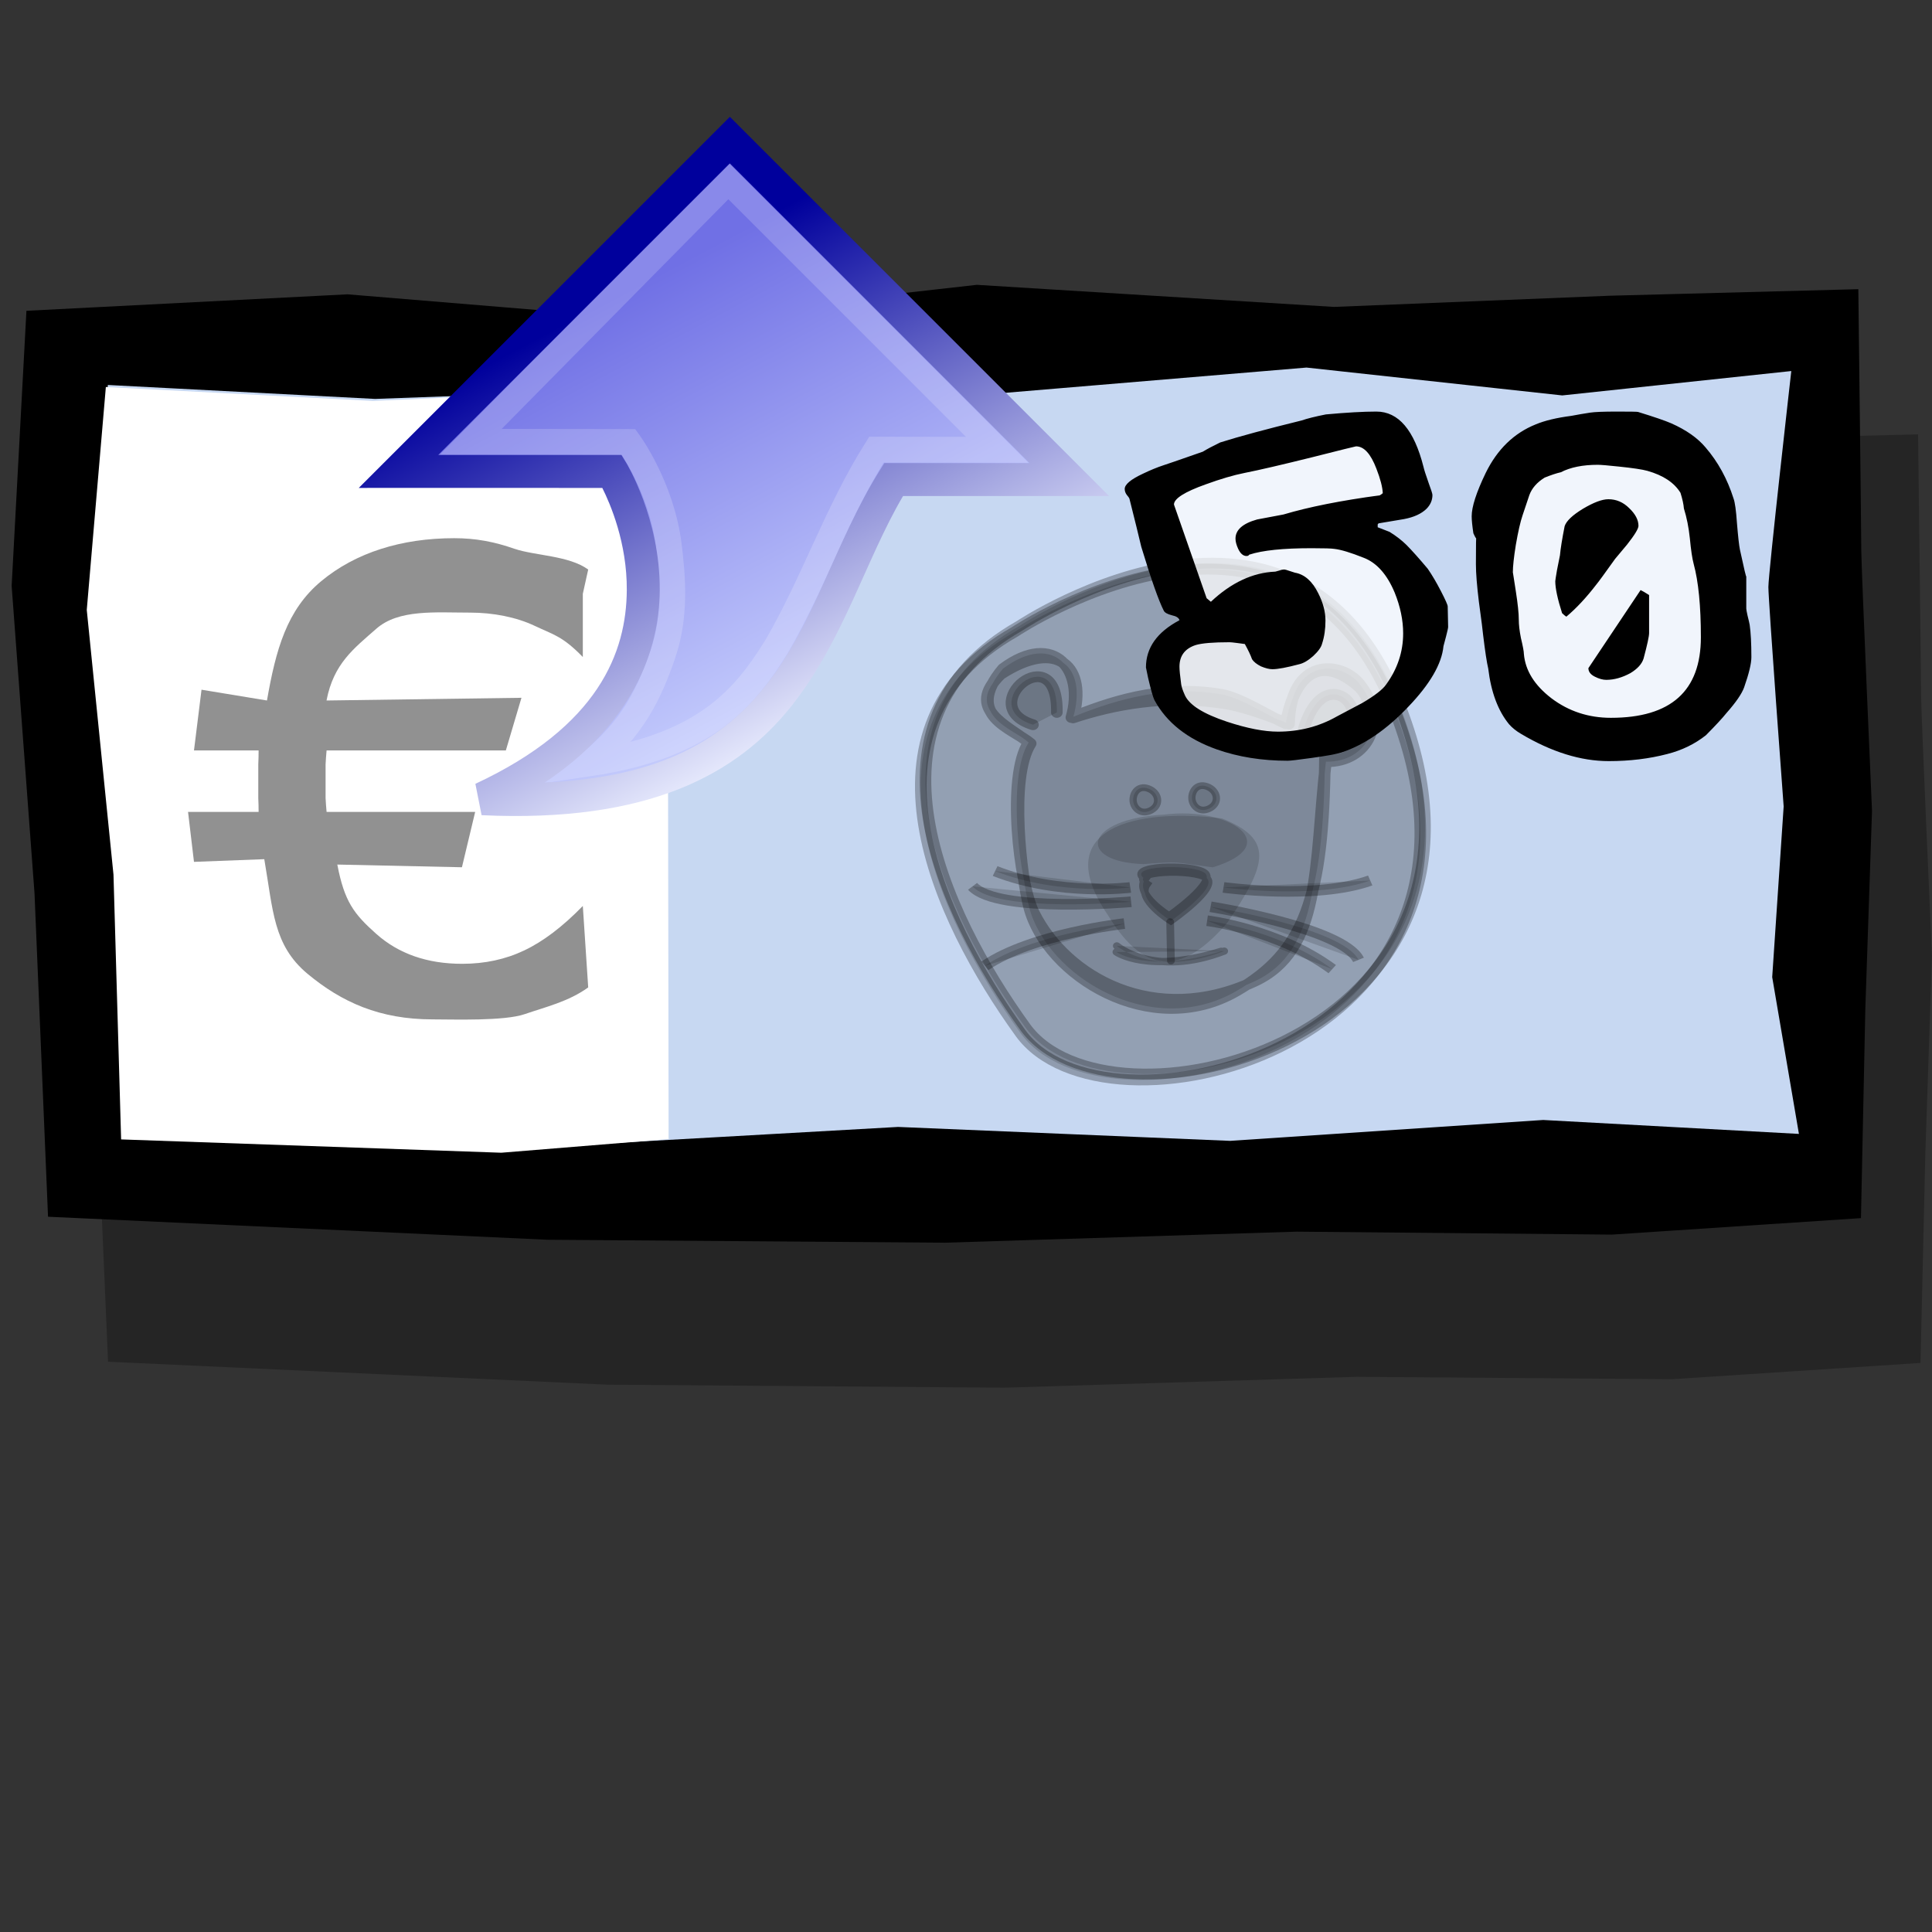 <?xml version="1.0" encoding="UTF-8" standalone="no"?>
<!-- Created with Inkscape (http://www.inkscape.org/) -->

<svg
   xmlns:dc="http://purl.org/dc/elements/1.1/"
   xmlns:cc="http://creativecommons.org/ns#"
   xmlns:rdf="http://www.w3.org/1999/02/22-rdf-syntax-ns#"
   xmlns:svg="http://www.w3.org/2000/svg"
   xmlns="http://www.w3.org/2000/svg"
   xmlns:xlink="http://www.w3.org/1999/xlink"
   xmlns:sodipodi="http://sodipodi.sourceforge.net/DTD/sodipodi-0.dtd"
   xmlns:inkscape="http://www.inkscape.org/namespaces/inkscape"
   width="100"
   height="100"
   id="svg2885"
   sodipodi:version="0.32"
   inkscape:version="0.48.0 r9654"
   version="1.0"
   sodipodi:docname="money_back.svg">
  <rect width="100%" height="100%" fill="#333333" stroke="none"/>
  <defs
     id="defs2887">
    <linearGradient
       id="linearGradient20723">
      <stop
         id="stop20725"
         offset="0"
         style="stop-color:white;stop-opacity:1;" />
      <stop
         id="stop20727"
         offset="1"
         style="stop-color:black;stop-opacity:0;" />
    </linearGradient>
    <linearGradient
       y2="873.234"
       x2="586.271"
       y1="527.362"
       x1="691.986"
       gradientTransform="translate(0,18)"
       gradientUnits="userSpaceOnUse"
       id="linearGradient3166"
       xlink:href="#linearGradient3168"
       inkscape:collect="always" />
    <linearGradient
       gradientTransform="translate(0,18)"
       gradientUnits="userSpaceOnUse"
       y2="873.234"
       x2="586.271"
       y1="527.362"
       x1="691.986"
       id="linearGradient3182"
       xlink:href="#linearGradient3184"
       inkscape:collect="always" />
    <linearGradient
       gradientTransform="translate(0,18)"
       gradientUnits="userSpaceOnUse"
       y2="873.234"
       x2="586.271"
       y1="527.362"
       x1="691.986"
       id="linearGradient3174"
       xlink:href="#linearGradient3168"
       inkscape:collect="always" />
    <inkscape:perspective
       sodipodi:type="inkscape:persp3d"
       inkscape:vp_x="0 : 526.18109 : 1"
       inkscape:vp_y="0 : 1000 : 0"
       inkscape:vp_z="744.09448 : 526.18109 : 1"
       inkscape:persp3d-origin="372.04724 : 350.78739 : 1"
       id="perspective2390" />
    <inkscape:perspective
       id="perspective10"
       inkscape:persp3d-origin="372.04724 : 350.78739 : 1"
       inkscape:vp_z="744.09448 : 526.18109 : 1"
       inkscape:vp_y="0 : 1000 : 0"
       inkscape:vp_x="0 : 526.18109 : 1"
       sodipodi:type="inkscape:persp3d" />
    <linearGradient
       id="linearGradient3168">
      <stop
         id="stop3170"
         offset="0"
         style="stop-color:#edf0ff;stop-opacity:1;" />
      <stop
         id="stop3172"
         offset="1"
         style="stop-color:#00009c;stop-opacity:1;" />
    </linearGradient>
    <linearGradient
       id="linearGradient3184">
      <stop
         style="stop-color:#cdd5ff;stop-opacity:1;"
         offset="0"
         id="stop3186" />
      <stop
         style="stop-color:#7070e5;stop-opacity:1;"
         offset="1"
         id="stop3188" />
    </linearGradient>
  </defs>
  <sodipodi:namedview
     id="base"
     pagecolor="#ffffff"
     bordercolor="#666666"
     borderopacity="1.0"
     inkscape:pageopacity="0.0"
     inkscape:pageshadow="2"
     inkscape:zoom="4.185"
     inkscape:cx="62.977177"
     inkscape:cy="63.009675"
     inkscape:document-units="px"
     inkscape:current-layer="layer1"
     height="100px"
     width="100px"
     inkscape:window-width="1016"
     inkscape:window-height="575"
     inkscape:window-x="0"
     inkscape:window-y="1"
     showguides="true"
     inkscape:guide-bbox="true"
     showgrid="false"
     inkscape:window-maximized="0" />
  <g
     inkscape:label="Calque 1"
     inkscape:groupmode="layer"
     id="layer1">
    <path
       style="fill:black;fill-opacity:0.267;fill-rule:evenodd;stroke:none;stroke-width:1px;stroke-linecap:butt;stroke-linejoin:miter;stroke-opacity:1"
       d="M 53.655,22.233 L 37.342,24.077 L 21.092,22.733 L 4.467,23.577 L 3.686,37.827 L 4.873,53.733 L 5.592,70.483 L 31.436,71.671 L 51.998,71.827 L 70.217,71.264 L 86.53,71.389 L 99.405,70.546 L 99.655,59.733 L 99.998,49.483 C 99.998,49.483 99.436,36.851 99.436,36.014 C 99.436,35.177 99.28,22.483 99.28,22.483 L 86.436,22.796 L 72.155,23.389 L 53.655,22.233 z "
       id="path26459" />
    <path
       style="fill:black;fill-opacity:1;fill-rule:evenodd;stroke:none;stroke-width:1px;stroke-linecap:butt;stroke-linejoin:miter;stroke-opacity:1"
       d="M 1.368,16.087 L 17.988,15.234 L 34.246,16.578 L 50.56,14.743 L 69.047,15.886 L 83.349,15.306 L 96.187,14.968 C 96.187,14.968 96.34,27.669 96.34,28.506 C 96.34,29.343 96.895,41.971 96.895,41.971 L 96.549,52.225 L 96.323,63.05 L 83.43,63.903 L 67.116,63.75 L 48.911,64.322 L 28.331,64.169 L 2.486,62.978 L 1.786,46.229 L 0.603,30.325 L 1.368,16.087 z "
       id="path20767"
       sodipodi:nodetypes="cccccccsccccccccccc" />
    <path
       style="fill:#c7d8f2;fill-opacity:1;fill-rule:evenodd;stroke:none;stroke-width:1px;stroke-linecap:butt;stroke-linejoin:miter;stroke-opacity:1"
       d="M 5.583,19.926 L 19.414,20.648 L 34.233,20.107 L 50.434,20.467 L 67.624,19.025 L 80.862,20.467 L 92.717,19.205 C 92.717,19.205 91.531,29.663 91.531,30.384 C 91.531,31.105 92.322,41.743 92.322,41.743 L 91.729,50.577 L 93.112,58.691 L 79.874,57.97 L 63.672,59.051 L 46.483,58.33 L 27.317,59.412 L 6.374,58.871 L 5.979,45.168 L 4.595,31.466 L 5.583,19.926 z "
       id="path21654"
       sodipodi:nodetypes="cccccccsccccccccccc" />
    <path
       style="fill:white;fill-opacity:1;fill-rule:evenodd;stroke:none;stroke-width:1px;stroke-linecap:butt;stroke-linejoin:miter;stroke-opacity:1"
       d="M 5.479,20.031 L 19.309,20.752 L 34.547,20.072 L 34.607,58.959 L 25.948,59.665 L 6.269,58.976 L 5.874,45.273 L 4.491,31.57 L 5.479,20.031 z "
       id="path21657"
       sodipodi:nodetypes="ccccccccc" />
    <path
       transform="scale(1.06,0.944)"
       style="font-size:33.32px;font-style:normal;font-variant:normal;font-weight:normal;font-stretch:normal;text-align:start;line-height:100%;writing-mode:lr-tb;text-anchor:start;fill:black;fill-opacity:0.431;stroke:none;stroke-width:1px;stroke-linecap:butt;stroke-linejoin:miter;stroke-opacity:1;font-family:wasy10"
       d="M 28.459,32.558 L 28.459,36.024 C 27.472,34.885 27.044,34.81 26.122,34.322 C 25.211,33.834 24.07,33.59 22.964,33.59 C 21.261,33.59 19.467,33.393 18.371,34.478 C 17.276,35.563 16.291,36.38 15.944,38.408 L 25.463,38.26 L 24.7,41.148 L 15.947,41.148 C 15.926,41.409 15.909,41.664 15.898,41.913 C 15.898,42.163 15.898,42.477 15.898,42.857 C 15.898,43.204 15.898,43.502 15.898,43.752 C 15.909,44.001 15.926,44.256 15.947,44.516 L 23.203,44.516 L 22.556,47.552 L 16.471,47.404 C 16.818,49.433 17.276,50.108 18.371,51.203 C 19.467,52.299 20.866,52.846 22.569,52.846 C 23.675,52.846 24.684,52.602 25.595,52.114 C 26.517,51.626 27.472,50.813 28.459,49.674 L 28.722,54.141 C 27.756,54.922 26.638,55.212 25.629,55.603 C 24.631,55.993 22.164,55.893 21.122,55.893 C 18.552,55.893 16.689,54.959 15.008,53.386 C 13.338,51.813 13.339,49.918 12.905,47.109 L 9.472,47.256 L 9.182,44.516 L 12.628,44.516 C 12.628,44.267 12.623,44.017 12.612,43.768 C 12.612,43.508 12.612,43.204 12.612,42.857 C 12.612,42.477 12.612,42.163 12.612,41.913 C 12.623,41.653 12.628,41.398 12.628,41.148 L 9.472,41.148 L 9.84,37.817 L 13.036,38.408 C 13.47,35.621 14.001,33.441 15.682,31.868 C 17.364,30.295 19.616,29.509 22.175,29.509 C 23.238,29.509 24.137,29.704 25.135,30.095 C 26.144,30.474 27.778,30.458 28.722,31.228"
       id="text22897"
       sodipodi:nodetypes="ccsssccccsssccccsssccsscccccsssccccsscc" />
    <g
       id="g27558"
       style="fill:black;fill-opacity:0.144;stroke:black;stroke-opacity:0.279"
       transform="matrix(0.829,0,0,0.773,21.7,75.709)">
      <path
         sodipodi:nodetypes="cssc"
         id="path6192"
         d="M 37.482,-56.035 C 37.482,-56.035 56.01,-69.328 61.897,-48.603 C 67.784,-27.878 43.01,-21.478 37.835,-29.164 C 32.66,-36.851 27.056,-49.692 37.482,-56.035 z "
         style="fill:black;fill-opacity:0.144;fill-rule:evenodd;stroke:black;stroke-width:0.724;stroke-linecap:butt;stroke-linejoin:miter;stroke-miterlimit:4;stroke-dasharray:none;stroke-opacity:0.279" />
      <path
         inkscape:export-ydpi="90"
         inkscape:export-xdpi="90"
         inkscape:export-filename="/home/mat/Travaux/Inkscape/Gcompris/path3176.png"
         sodipodi:nodetypes="ccsscscsccccsscscscc"
         d="M 36.447,-53.17 C 33.968,-50.007 37.044,-49.186 38.177,-48.159 C 36.796,-45.867 37.626,-39.082 38.079,-37.202 C 39.188,-32.606 45.678,-28.292 50.995,-31.567 C 55.315,-34.227 56.455,-37.82 56.547,-47.144 C 59.008,-46.548 60.349,-50.43 58.575,-52.04 C 56.342,-54.066 54.66,-52.906 54.104,-49.489 C 53.217,-49.888 51.295,-51.224 50.09,-51.446 C 46.238,-52.159 42.899,-50.829 40.717,-49.898 C 41.579,-53.052 39.641,-55.718 36.447,-53.17 z M 36.302,-52.786 C 34.059,-50.452 36.732,-49.387 38.052,-48.226 C 36.671,-45.934 37.454,-38.789 38.373,-36.818 C 40.381,-32.516 45.882,-29.131 52.128,-32.219 C 56.356,-34.309 55.864,-39.958 56.609,-46.94 C 59.256,-46.885 60.547,-49.769 58.672,-52.192 C 57.504,-53.7 54.402,-53.916 54.305,-49.465 C 53.418,-49.864 51.682,-50.569 50.478,-50.792 C 46.626,-51.505 43.193,-50.715 40.824,-49.874 C 41.729,-53.272 39.872,-55.27 36.302,-52.786 z "
         style="fill:black;fill-opacity:0.144;fill-rule:nonzero;stroke:black;stroke-width:0.724;stroke-linecap:round;stroke-linejoin:round;stroke-miterlimit:4;stroke-opacity:0.279"
         id="path2218" />
      <path
         inkscape:export-ydpi="90"
         inkscape:export-xdpi="90"
         inkscape:export-filename="/home/mat/Travaux/Inkscape/Gcompris/path3176.png"
         sodipodi:nodetypes="cc"
         id="path2234"
         d="M 56.574,-48.149 C 60.544,-49.325 56.72,-54.283 55.244,-49.2"
         style="fill:black;fill-opacity:0.144;fill-rule:evenodd;stroke:black;stroke-width:0.724;stroke-linecap:round;stroke-linejoin:round;stroke-miterlimit:4;stroke-opacity:0.279" />
      <path
         inkscape:export-ydpi="90"
         inkscape:export-xdpi="90"
         inkscape:export-filename="/home/mat/Travaux/Inkscape/Gcompris/path3176.png"
         sodipodi:nodetypes="cc"
         id="path2236"
         d="M 38.319,-49.415 C 34.554,-50.661 39.905,-55.471 39.81,-50.239"
         style="fill:black;fill-opacity:0.144;fill-rule:evenodd;stroke:black;stroke-width:0.724;stroke-linecap:round;stroke-linejoin:round;stroke-miterlimit:4;stroke-opacity:0.279" />
      <path
         d="M 43.018,-36.633 C 39.22,-42.552 44.774,-43.844 50.129,-43.139 C 53.347,-41.747 52.977,-40.141 50.465,-36.171 C 47.826,-32.874 45.441,-32.362 43.018,-36.633 z "
         style="fill:black;fill-opacity:0.144;fill-rule:nonzero;stroke:black;stroke-width:0;stroke-linecap:round;stroke-linejoin:round;stroke-miterlimit:4;stroke-dasharray:none;stroke-dashoffset:0;stroke-opacity:0.279"
         id="path6160"
         sodipodi:nodetypes="cccc" />
      <path
         sodipodi:nodetypes="cccc"
         id="path6162"
         style="fill:black;fill-opacity:0.144;fill-rule:evenodd;stroke:black;stroke-width:0.482;stroke-linecap:round;stroke-linejoin:round;stroke-miterlimit:4;stroke-opacity:0.279"
         d="M 43.528,-34.195 C 43.528,-34.195 45.46,-32.723 50.074,-34.246 M 43.553,-34.606 C 43.553,-34.606 45.876,-32.451 50.258,-34.256" />
      <path
         style="fill:black;fill-opacity:0.144;fill-rule:evenodd;stroke:black;stroke-width:0.482;stroke-linecap:round;stroke-linejoin:round;stroke-miterlimit:4;stroke-dasharray:none;stroke-opacity:0.279"
         d="M 46.933,-33.607 L 46.885,-36.213"
         id="path6164" />
      <path
         inkscape:transform-center-x="-0.65215123"
         id="path6166"
         style="fill:black;fill-opacity:0.144;fill-rule:nonzero;stroke:black;stroke-width:0.482;stroke-linecap:butt;stroke-linejoin:miter;stroke-miterlimit:4;stroke-opacity:0.279"
         d="M 46.819,-36.618 C 46.819,-36.618 44.622,-38.069 45.328,-39.081 C 43.992,-39.99 48.273,-40.123 49.044,-39.489 C 49.816,-38.854 46.819,-36.618 46.819,-36.618 z M 46.931,-36.279 C 46.931,-36.279 44.734,-37.73 45.439,-38.742 C 44.104,-39.651 48.384,-39.784 49.156,-39.15 C 49.927,-38.515 46.931,-36.279 46.931,-36.279 z " />
      <path
         d="M 45.221,-40.082 C 40.986,-40.229 41.506,-43.126 46.531,-43.399 C 50.564,-43.956 54.109,-41.36 49.543,-39.865 C 46.858,-40.239 47.608,-40.272 45.221,-40.082 z "
         style="fill:black;fill-opacity:0.144;fill-rule:nonzero;stroke:black;stroke-width:0;stroke-linecap:round;stroke-linejoin:round;stroke-miterlimit:4;stroke-dasharray:none;stroke-dashoffset:0;stroke-opacity:0.279"
         id="path6168"
         sodipodi:nodetypes="cccc" />
      <g
         transform="matrix(0.239,5.184194e-2,-5.362199e-2,0.231,-32.149,-107.558)"
         id="g6170"
         style="fill:black;fill-opacity:0.144;stroke:black;stroke-opacity:0.279">
        <path
           sodipodi:nodetypes="cc"
           id="path6172"
           d="M 391.939,210.905 C 391.939,210.905 415.573,209.245 428,200.804"
           style="fill:black;fill-opacity:0.144;fill-rule:evenodd;stroke:black;stroke-width:3;stroke-linecap:butt;stroke-linejoin:miter;stroke-miterlimit:4;stroke-opacity:0.279" />
        <path
           id="path6174"
           d="M 389.919,216.966 C 389.919,216.966 424,215.362 430,223.362"
           style="fill:black;fill-opacity:0.144;fill-rule:evenodd;stroke:black;stroke-width:3;stroke-linecap:butt;stroke-linejoin:miter;stroke-miterlimit:4;stroke-opacity:0.279" />
        <path
           sodipodi:nodetypes="cc"
           id="path6176"
           d="M 389.919,221.007 C 389.919,221.007 408.041,219.382 424.041,227.382"
           style="fill:black;fill-opacity:0.144;fill-rule:evenodd;stroke:black;stroke-width:3;stroke-linecap:butt;stroke-linejoin:miter;stroke-miterlimit:4;stroke-opacity:0.279" />
      </g>
      <g
         transform="matrix(-0.245,1.206388e-2,-1.247811e-2,-0.237,142.683,9.157)"
         id="g6178"
         style="fill:black;fill-opacity:0.144;stroke:black;stroke-opacity:0.279">
        <path
           sodipodi:nodetypes="cc"
           id="path6180"
           d="M 391.939,210.905 C 391.939,210.905 415.573,209.245 428,200.804"
           style="fill:black;fill-opacity:0.144;fill-rule:evenodd;stroke:black;stroke-width:3;stroke-linecap:butt;stroke-linejoin:miter;stroke-miterlimit:4;stroke-opacity:0.279" />
        <path
           id="path6182"
           d="M 389.919,216.966 C 389.919,216.966 424,215.362 430,223.362"
           style="fill:black;fill-opacity:0.144;fill-rule:evenodd;stroke:black;stroke-width:3;stroke-linecap:butt;stroke-linejoin:miter;stroke-miterlimit:4;stroke-opacity:0.279" />
        <path
           sodipodi:nodetypes="cc"
           id="path6184"
           d="M 389.919,221.007 C 389.919,221.007 408.041,219.382 424.041,227.382"
           style="fill:black;fill-opacity:0.144;fill-rule:evenodd;stroke:black;stroke-width:3;stroke-linecap:butt;stroke-linejoin:miter;stroke-miterlimit:4;stroke-opacity:0.279" />
      </g>
      <path
         sodipodi:nodetypes="czzz"
         id="path6186"
         d="M 44.586,-44.211 C 44.488,-44.705 44.824,-45.414 45.519,-45.141 C 46.186,-44.879 46.317,-44.061 45.718,-43.701 C 45.134,-43.349 44.677,-43.746 44.586,-44.211 z "
         style="fill:black;fill-opacity:0.144;fill-rule:evenodd;stroke:black;stroke-width:0.452;stroke-linecap:butt;stroke-linejoin:miter;stroke-miterlimit:4;stroke-dasharray:none;stroke-opacity:0.279" />
      <path
         sodipodi:nodetypes="czzz"
         id="path6188"
         d="M 48.257,-44.346 C 48.159,-44.84 48.495,-45.549 49.19,-45.276 C 49.857,-45.014 49.988,-44.196 49.389,-43.836 C 48.805,-43.484 48.348,-43.881 48.257,-44.346 z "
         style="fill:black;fill-opacity:0.144;fill-rule:evenodd;stroke:black;stroke-width:0.452;stroke-linecap:butt;stroke-linejoin:miter;stroke-miterlimit:4;stroke-dasharray:none;stroke-opacity:0.279" />
      <path
         sodipodi:nodetypes="cssc"
         id="path6228"
         d="M 37.19,-55.638 C 37.19,-55.638 55.718,-68.931 61.605,-48.206 C 67.492,-27.481 42.718,-21.081 37.543,-28.767 C 32.367,-36.454 26.764,-49.295 37.19,-55.638 z "
         style="fill:black;fill-opacity:0.144;fill-rule:evenodd;stroke:black;stroke-width:0.724;stroke-linecap:butt;stroke-linejoin:miter;stroke-miterlimit:4;stroke-dasharray:none;stroke-opacity:0.279" />
    </g>
    <path
       style="fill:white;fill-opacity:0.75;fill-rule:evenodd;stroke:none;stroke-width:1px;stroke-linecap:butt;stroke-linejoin:miter;stroke-opacity:1"
       d="M 59.66,25.196 L 71.212,22.308 L 73.043,26.182 L 69.592,27.168 L 72.339,29.07 L 73.677,32.099 L 72.55,35.973 L 69.873,37.875 L 64.872,38.509 L 61.844,37.522 L 60.435,35.973 L 60.294,33.437 L 62.337,32.521 L 60.083,28.718 L 59.66,25.196 z "
       id="path24673" />
    <path
       style="fill:white;fill-opacity:0.75;fill-rule:evenodd;stroke:none;stroke-width:1px;stroke-linecap:butt;stroke-linejoin:miter;stroke-opacity:1"
       d="M 82.904,22.872 L 86.567,23.717 L 88.539,26.534 L 89.173,32.381 L 88.257,36.466 L 84.454,38.156 L 80.368,37.241 C 80.368,37.241 77.833,35.691 77.833,35.128 C 77.833,34.564 77.269,26.464 77.551,25.971 C 77.833,25.478 79.171,23.435 79.171,23.435 L 82.904,22.872 z "
       id="path25560" />
    <path
       style="font-size:36px;font-style:normal;font-variant:normal;font-weight:normal;font-stretch:normal;text-align:start;line-height:125%;writing-mode:lr-tb;text-anchor:start;fill:black;fill-opacity:1;stroke:none;stroke-width:1px;stroke-linecap:butt;stroke-linejoin:miter;stroke-opacity:1;font-family:Indigo Joker"
       d="M 74.955,32.452 C 74.955,32.501 74.919,32.666 74.846,32.948 C 74.772,33.217 74.728,33.383 74.714,33.444 C 74.626,34.362 74.018,35.409 72.89,36.585 C 71.763,37.772 70.606,38.562 69.419,38.954 C 69.2,39.027 68.694,39.119 67.903,39.229 C 67.2,39.327 66.783,39.376 66.651,39.376 C 65.318,39.376 64.096,39.181 62.982,38.789 C 61.459,38.25 60.383,37.399 59.753,36.236 C 59.68,36.089 59.57,35.703 59.424,35.079 C 59.35,34.723 59.314,34.546 59.314,34.546 C 59.314,33.53 59.892,32.715 61.049,32.103 C 61.02,31.981 60.888,31.895 60.654,31.846 C 60.419,31.785 60.28,31.705 60.236,31.607 C 59.973,31.093 59.585,29.991 59.072,28.301 C 58.94,27.738 58.735,26.905 58.457,25.803 C 58.442,25.766 58.398,25.705 58.325,25.62 C 58.252,25.522 58.215,25.418 58.215,25.307 C 58.215,25.075 58.53,24.811 59.16,24.518 C 59.541,24.334 59.9,24.187 60.236,24.077 C 60.324,24.052 60.998,23.82 62.258,23.379 C 62.477,23.244 62.777,23.085 63.158,22.901 C 64.125,22.595 65.531,22.216 67.376,21.762 C 67.654,21.665 68.072,21.56 68.628,21.45 C 69.698,21.352 70.569,21.303 71.243,21.303 C 72.385,21.303 73.198,22.258 73.681,24.169 C 73.71,24.303 73.798,24.579 73.945,24.995 C 74.077,25.35 74.143,25.558 74.143,25.62 C 74.143,25.889 74.04,26.128 73.835,26.336 C 73.571,26.593 73.183,26.771 72.671,26.868 C 72.231,26.942 71.792,27.015 71.353,27.089 L 71.309,27.144 L 71.309,27.291 C 71.44,27.34 71.645,27.42 71.924,27.53 C 72.261,27.738 72.553,27.964 72.802,28.209 C 73.081,28.491 73.447,28.901 73.901,29.44 C 74.121,29.758 74.348,30.144 74.582,30.597 C 74.816,31.05 74.933,31.313 74.933,31.387 L 74.955,32.452 M 72.627,32.783 C 72.627,32.097 72.48,31.393 72.187,30.67 C 71.792,29.728 71.257,29.128 70.584,28.87 C 69.91,28.601 69.405,28.448 69.068,28.411 C 68.936,28.387 68.541,28.375 67.881,28.375 C 66.417,28.375 65.348,28.485 64.674,28.705 C 64.659,28.705 64.645,28.717 64.63,28.742 C 64.615,28.766 64.579,28.779 64.52,28.779 C 64.345,28.779 64.198,28.65 64.081,28.393 C 63.993,28.197 63.949,28.026 63.949,27.879 C 63.949,27.426 64.323,27.095 65.07,26.887 C 65.524,26.801 65.978,26.715 66.432,26.63 C 67.75,26.238 69.412,25.907 71.418,25.638 C 71.462,25.613 71.514,25.577 71.572,25.528 C 71.558,25.209 71.448,24.787 71.243,24.26 C 70.95,23.489 70.598,23.103 70.188,23.103 C 70.159,23.103 69.419,23.287 67.969,23.654 C 66.344,24.058 65.157,24.334 64.41,24.481 C 63.854,24.591 63.188,24.787 62.411,25.069 C 61.313,25.46 60.764,25.809 60.764,26.115 C 60.764,26.115 61.328,27.732 62.455,30.964 C 62.47,30.977 62.543,31.038 62.675,31.148 C 63.729,30.156 64.842,29.636 66.014,29.587 C 66.058,29.575 66.124,29.556 66.212,29.532 C 66.314,29.495 66.395,29.477 66.454,29.477 C 66.512,29.477 66.607,29.501 66.739,29.55 C 66.886,29.599 66.981,29.63 67.025,29.642 C 67.523,29.728 67.925,30.083 68.233,30.707 C 68.482,31.197 68.606,31.668 68.606,32.121 C 68.606,32.562 68.548,32.96 68.431,33.315 C 68.387,33.499 68.233,33.713 67.969,33.958 C 67.706,34.191 67.464,34.332 67.244,34.381 C 66.6,34.552 66.139,34.638 65.86,34.638 C 65.699,34.638 65.502,34.589 65.267,34.491 C 65.048,34.381 64.894,34.258 64.806,34.123 C 64.733,33.915 64.608,33.652 64.432,33.334 C 64.345,33.321 64.205,33.303 64.015,33.279 C 63.825,33.254 63.7,33.242 63.642,33.242 C 62.792,33.242 62.206,33.291 61.884,33.389 C 61.328,33.572 61.049,33.946 61.049,34.509 C 61.049,34.681 61.079,34.981 61.137,35.409 C 61.152,35.544 61.218,35.74 61.335,35.997 C 61.569,36.499 62.294,36.952 63.51,37.356 C 64.55,37.699 65.428,37.87 66.146,37.87 C 67.259,37.87 68.277,37.607 69.2,37.081 C 69.639,36.848 70.078,36.615 70.518,36.383 C 71.162,36.003 71.572,35.685 71.748,35.428 C 72.334,34.619 72.627,33.738 72.627,32.783 M 90.651,34.013 C 90.651,34.344 90.526,34.864 90.277,35.574 C 90.16,35.905 89.853,36.352 89.355,36.915 C 89.15,37.172 88.798,37.552 88.3,38.054 C 87.729,38.507 87.063,38.832 86.301,39.027 C 85.364,39.272 84.353,39.395 83.269,39.395 C 81.82,39.395 80.304,38.923 78.722,37.981 C 78.473,37.834 78.268,37.668 78.107,37.485 C 77.536,36.787 77.177,35.825 77.03,34.601 C 76.957,34.295 76.869,33.719 76.767,32.875 C 76.752,32.691 76.679,32.115 76.547,31.148 C 76.445,30.315 76.393,29.666 76.393,29.201 C 76.393,28.173 76.401,27.732 76.415,27.879 C 76.371,27.83 76.32,27.738 76.262,27.603 C 76.203,27.211 76.174,26.917 76.174,26.722 C 76.174,26.232 76.415,25.485 76.899,24.481 C 77.499,23.256 78.363,22.418 79.491,21.965 C 79.96,21.769 80.575,21.622 81.336,21.524 C 81.658,21.462 81.981,21.407 82.303,21.358 C 82.537,21.322 82.999,21.303 83.687,21.303 C 84.375,21.303 84.741,21.309 84.785,21.322 C 85.62,21.579 86.191,21.775 86.499,21.909 C 87.275,22.252 87.868,22.669 88.278,23.158 C 88.923,23.905 89.406,24.787 89.728,25.803 C 89.801,25.999 89.86,26.422 89.904,27.071 C 89.963,27.781 90.014,28.24 90.058,28.448 C 90.277,29.464 90.387,29.924 90.387,29.826 L 90.387,31.497 C 90.387,31.546 90.409,31.668 90.453,31.864 C 90.512,32.097 90.548,32.256 90.563,32.342 C 90.622,32.746 90.651,33.303 90.651,34.013 M 88.037,32.985 C 88.037,31.368 87.912,30.101 87.663,29.183 C 87.59,28.913 87.524,28.473 87.466,27.86 C 87.407,27.297 87.304,26.783 87.158,26.317 C 87.143,26.109 87.085,25.84 86.982,25.509 C 86.66,24.983 86.089,24.603 85.269,24.371 C 85.005,24.297 84.514,24.224 83.797,24.15 C 83.226,24.089 82.859,24.058 82.698,24.058 C 81.922,24.058 81.285,24.187 80.787,24.444 C 80.567,24.493 80.289,24.585 79.952,24.72 C 79.557,24.964 79.293,25.264 79.161,25.62 C 79.044,25.962 78.927,26.311 78.81,26.666 C 78.693,27.009 78.576,27.524 78.458,28.209 C 78.356,28.846 78.305,29.317 78.305,29.624 C 78.305,29.611 78.356,29.936 78.458,30.597 C 78.561,31.258 78.612,31.748 78.612,32.066 C 78.612,32.336 78.649,32.654 78.722,33.021 C 78.825,33.45 78.876,33.726 78.876,33.848 C 78.949,34.705 79.425,35.47 80.304,36.144 C 81.197,36.817 82.222,37.154 83.379,37.154 C 86.484,37.154 88.037,35.764 88.037,32.985 M 84.807,27.217 C 84.807,27.364 84.61,27.689 84.214,28.191 C 84.009,28.436 83.804,28.681 83.599,28.926 C 83.057,29.685 82.735,30.126 82.632,30.248 C 82.105,30.934 81.585,31.491 81.073,31.919 C 81.014,31.883 80.941,31.821 80.853,31.736 C 80.619,31.001 80.501,30.45 80.501,30.083 C 80.501,30.046 80.531,29.856 80.589,29.513 C 80.663,29.158 80.714,28.901 80.743,28.742 C 80.772,28.411 80.853,27.909 80.985,27.236 C 81.073,26.966 81.388,26.666 81.929,26.336 C 82.486,26.005 82.925,25.84 83.248,25.84 C 83.658,25.84 84.016,25.993 84.324,26.299 C 84.646,26.605 84.807,26.911 84.807,27.217 M 85.357,32.764 C 85.357,32.936 85.261,33.377 85.071,34.087 C 84.983,34.368 84.756,34.619 84.39,34.84 C 83.965,35.072 83.548,35.189 83.138,35.189 C 82.962,35.189 82.764,35.134 82.545,35.023 C 82.325,34.913 82.215,34.766 82.215,34.583 L 84.917,30.542 C 85.02,30.591 85.166,30.677 85.357,30.799 L 85.357,32.764"
       id="text22892" />
    <g
       transform="matrix(-0.049,0.049,-0.049,-0.049,97.014,34.15)"
       id="layer1-4"
       inkscape:label="Layer 1">
      <path
         style="fill:url(#linearGradient3182);fill-opacity:1;fill-rule:evenodd;stroke:none"
         d="M 422.857,613.219 330,520.362 l 0,358.571 350,0 -112.857,-112.857 c 0,0 43.13,-176.407 241.429,-104.286 C 644.202,481.112 538.677,586.52 422.857,613.219 z"
         id="path2390"
         sodipodi:nodetypes="ccccccc"
         inkscape:connector-curvature="0" />
      <path
         sodipodi:nodetypes="cccccsssccc"
         id="path3190"
         d="m 416.09,638.055 -63.744,-63.918 0,284.058 273.765,-1.786 -83.21,-83.462 c 0,0 6.269,-41.173 33.568,-76.045 14.485,-18.503 32.99,-40.66 60.338,-54.051 12.137,-5.943 26.06,-12.162 42.384,-16.131 16.324,-3.969 34.039,-5.183 54.012,-2.883 -71.089,-52.646 -117.508,-47.054 -160.892,-36.945 -54.472,14.662 -101.816,38.73 -156.22,51.163 z"
         style="fill:none;stroke:#ffffff;stroke-width:19.292;stroke-linecap:butt;stroke-linejoin:miter;stroke-miterlimit:4;stroke-opacity:0.176;stroke-dasharray:none"
         inkscape:connector-curvature="0" />
      <path
         id="path2396"
         d="m 317.688,490.656 0,29.719 0,358.562 0,12.281 12.312,0 350,0 29.688,0 -21,-20.969 -107.625,-107.656 c 4.16,-12.557 15.879,-42.096 41.062,-66.938 32.786,-32.341 86.397,-57.174 182.25,-22.312 L 817.656,653.5 C 733.788,561.311 660.984,540.024 596.094,547.531 533.708,554.749 479.678,585.751 426.5,599.469 l -87.812,-87.812 -21,-21 z m 24.625,59.406 71.844,71.844 4.812,4.844 6.656,-1.531 c 60.566,-13.962 115.362,-46.549 173.281,-53.25 49.878,-5.771 102.928,5.646 168.094,65.406 -77.03,-15.349 -129.854,8.887 -162.156,40.75 -38.354,37.833 -49.656,85.031 -49.656,85.031 l -1.625,6.719 4.875,4.906 91.875,91.844 -308,0 0,-316.562 z"
         style="fill:url(#linearGradient3166);fill-opacity:1;fill-rule:evenodd;stroke:none"
         inkscape:connector-curvature="0" />
    </g>
  </g>
</svg>
